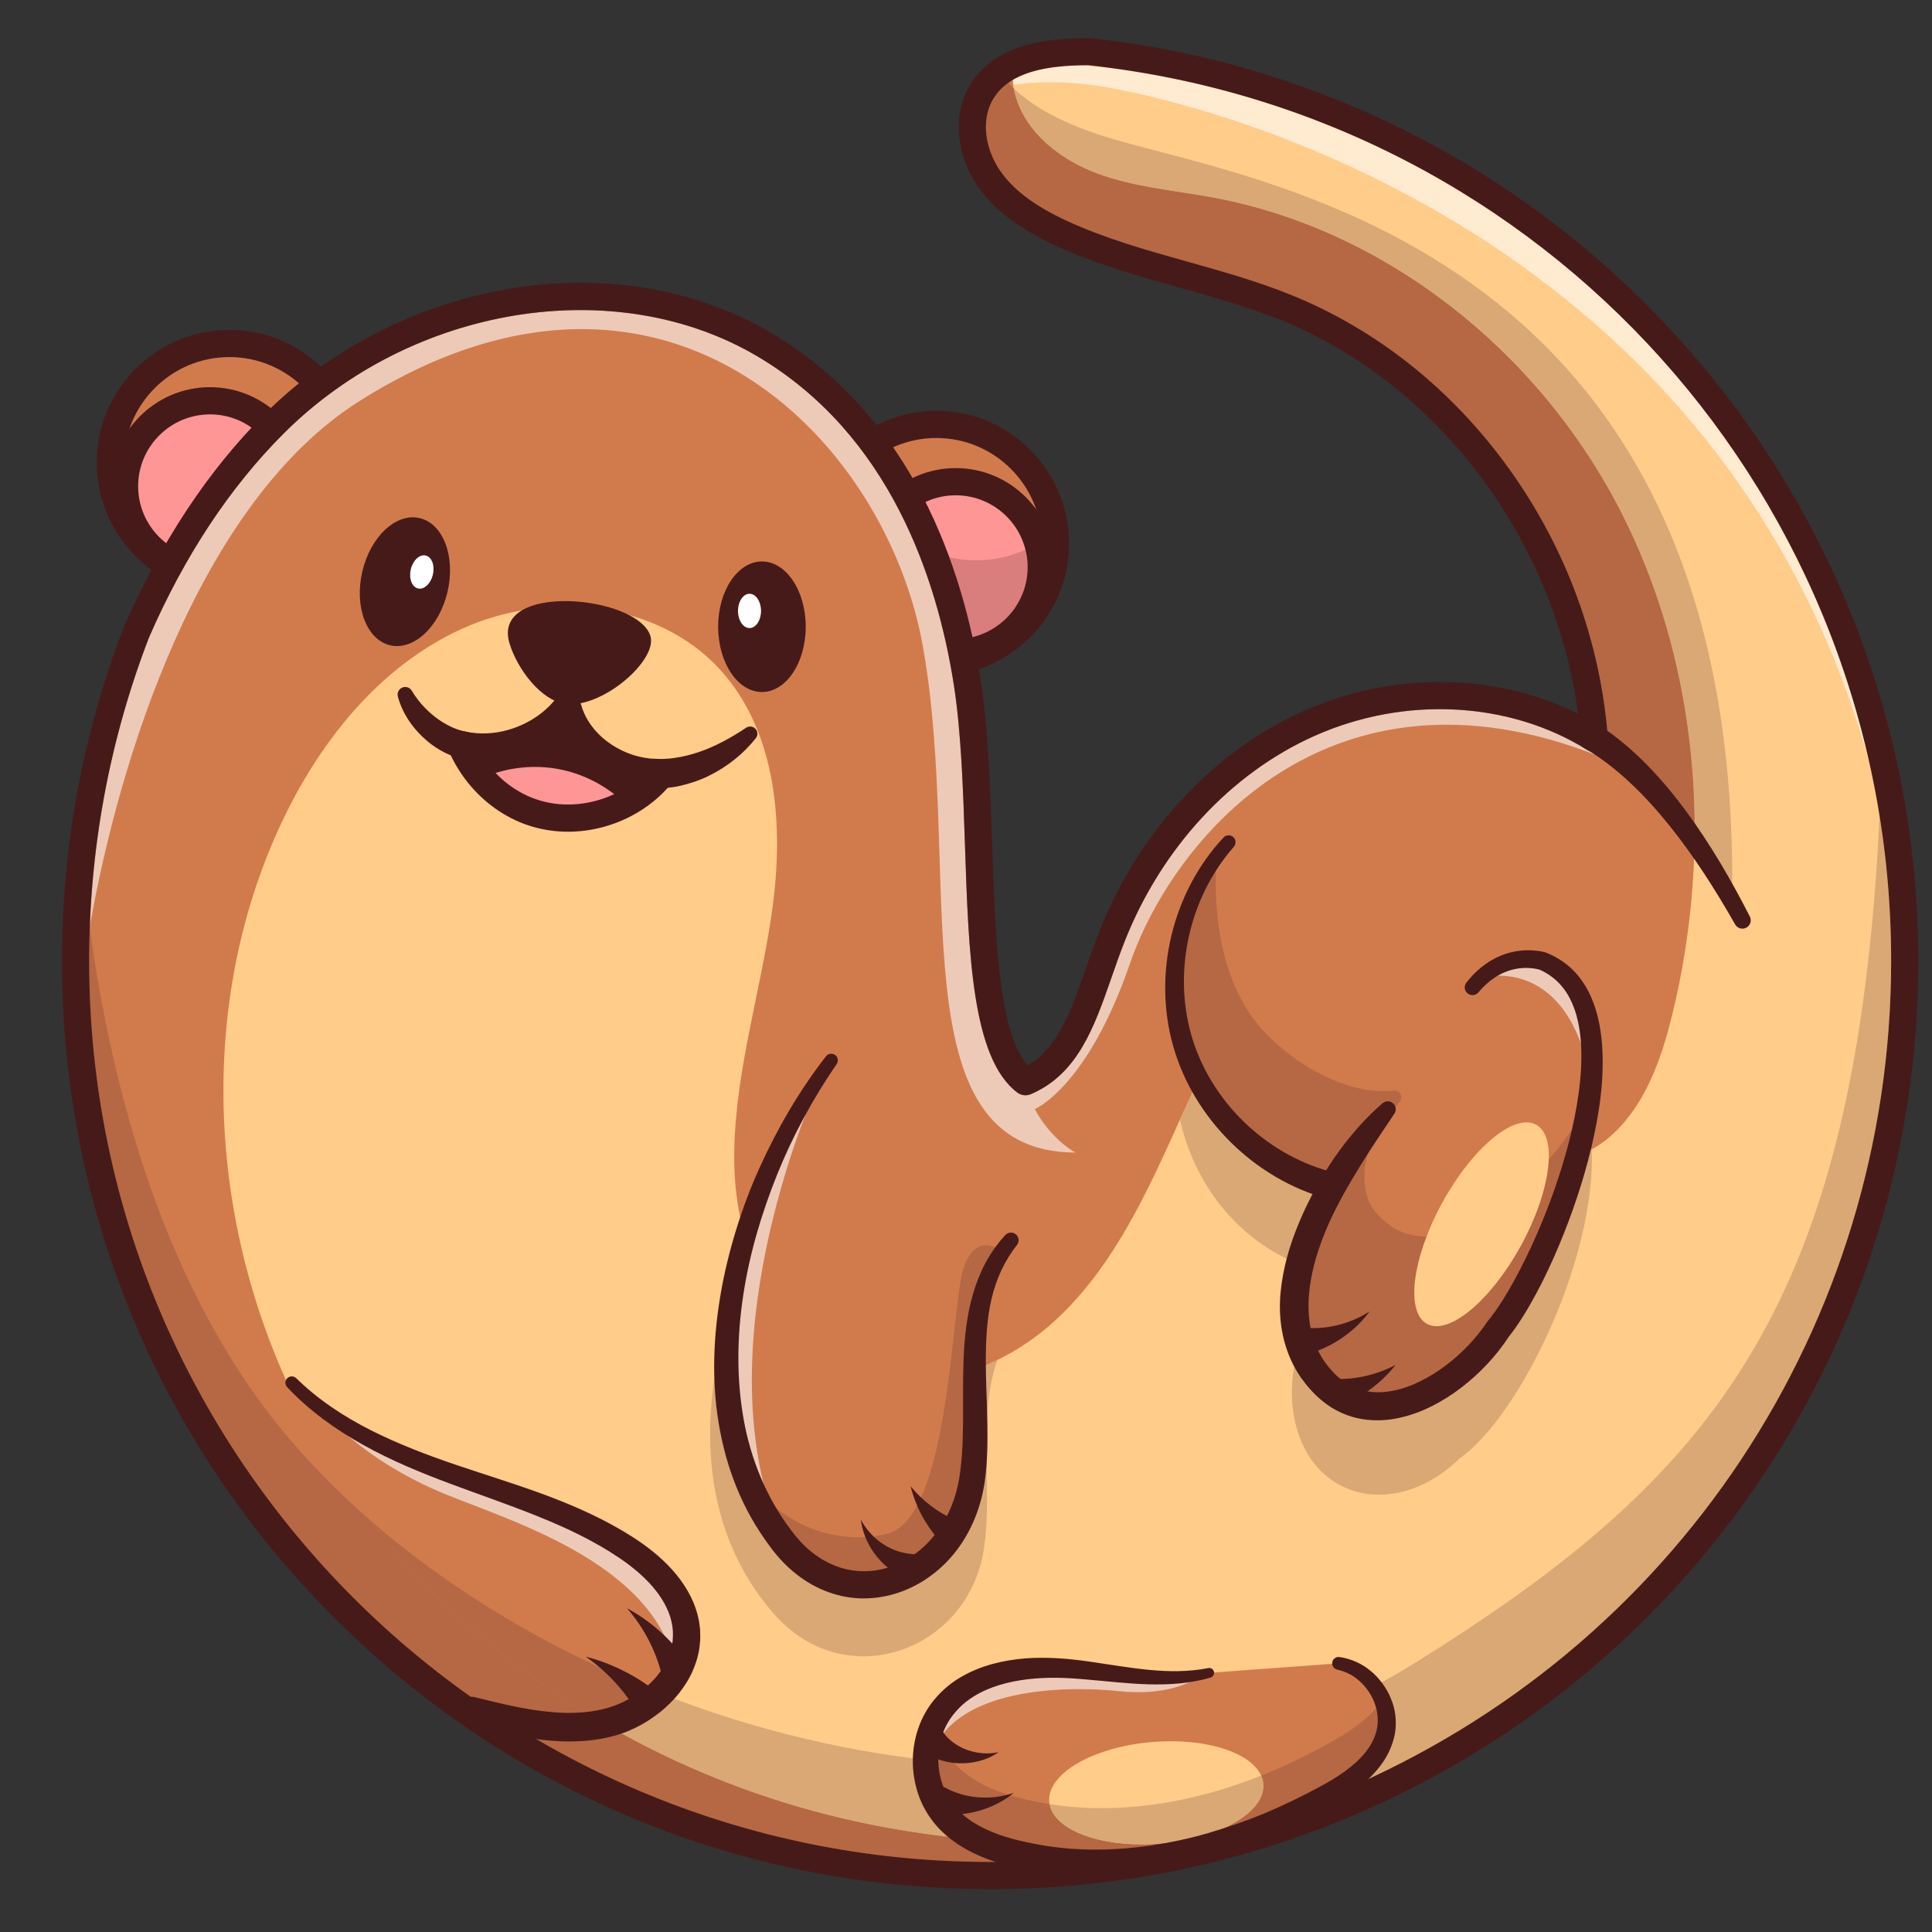 <?xml version="1.0" encoding="UTF-8" standalone="no"?>
<!-- Created with Inkscape (http://www.inkscape.org/) -->

<svg
   version="1.1"
   id="svg1"
   width="5333.333"
   height="5333.333"
   viewBox="0 0 5333.333 5333.333"
   sodipodi:docname="logo_hermine.svg"
   inkscape:version="1.3 (1:1.3+202307231459+0e150ed6c4)"
   xmlns:inkscape="http://www.inkscape.org/namespaces/inkscape"
   xmlns:sodipodi="http://sodipodi.sourceforge.net/DTD/sodipodi-0.dtd"
   xmlns="http://www.w3.org/2000/svg"
   xmlns:svg="http://www.w3.org/2000/svg">
  <rect x="0" y="0" width="5333.333" height="5333.333" fill="#333333" stroke="none"/>
  <defs
     id="defs1" />
  <sodipodi:namedview
     id="namedview1"
     pagecolor="#ffffff"
     bordercolor="#666666"
     borderopacity="1.0"
     inkscape:showpageshadow="2"
     inkscape:pageopacity="0.0"
     inkscape:pagecheckerboard="0"
     inkscape:deskcolor="#d1d1d1"
     inkscape:zoom="0.1471875"
     inkscape:cx="2666.6667"
     inkscape:cy="2666.6667"
     inkscape:window-width="1920"
     inkscape:window-height="998"
     inkscape:window-x="0"
     inkscape:window-y="0"
     inkscape:window-maximized="1"
     inkscape:current-layer="group-R5">
    <inkscape:page
       x="0"
       y="0"
       inkscape:label="1"
       id="page1"
       width="5333.333"
       height="5333.333"
       margin="0"
       bleed="0" />
  </sodipodi:namedview>
  <g
     id="g1"
     inkscape:groupmode="layer"
     inkscape:label="1">
    <g
       id="group-R5">
      <path
         id="path2"
         d="M 0,0 H 40000 V 40000 H 0 Z"
         style="fill:none;fill-opacity:1;fill-rule:nonzero;stroke:none"
         transform="matrix(0.133,0,0,-0.133,0,5333.333)" />
      <path
         id="path3"
         d="m 2584.876,1171.52 c 181.577,0 328.762,147.186 328.762,328.762 0,181.577 -147.186,328.762 -328.762,328.762 -181.577,0 -328.782,-147.186 -328.782,-328.762 0,-181.577 147.206,-328.762 328.782,-328.762"
         style="fill:#d17b4d;fill-opacity:1;fill-rule:nonzero;stroke:none;stroke-width:0.202" />
      <path
         id="path4"
         d="m 633.24,948.129 c 181.577,0 328.782,147.206 328.782,328.782 0,181.556 -147.206,328.762 -328.782,328.762 -181.567,0 -328.76,-147.206 -328.76,-328.762 0,-181.577 147.194,-328.782 328.76,-328.782"
         style="fill:#d17b4d;fill-opacity:1;fill-rule:nonzero;stroke:none;stroke-width:0.202" />
      <path
         id="path5"
         d="m 633.24,948.129 c 181.577,0 328.782,147.206 328.782,328.782 0,181.556 -147.206,328.762 -328.782,328.762 -181.567,0 -328.76,-147.206 -328.76,-328.762 0,-181.577 147.194,-328.782 328.76,-328.782"
         style="fill:#d17b4d;fill-opacity:1;fill-rule:nonzero;stroke:none;stroke-width:0.202" />
      <path
         id="path6"
         d="m 633.24,985.707 c -160.561,0 -291.198,130.625 -291.198,291.204 0,160.559 130.638,291.184 291.198,291.184 160.579,0 291.204,-130.625 291.204,-291.184 0,-160.579 -130.625,-291.204 -291.204,-291.204 m 0,657.545 c -201.995,0 -366.326,-164.351 -366.326,-366.34 0,-202.01 164.331,-366.34 366.326,-366.34 202.01,0 366.34,164.331 366.34,366.34 0,201.989 -164.331,366.34 -366.34,366.34"
         style="fill:#471a1a;fill-opacity:1;fill-rule:nonzero;stroke:none;stroke-width:0.202" />
      <path
         id="path7"
         d="m 579.775,1106.369 c 130.315,0 235.969,105.634 235.969,235.957 0,130.323 -105.654,235.977 -235.969,235.977 -130.321,0 -235.967,-105.654 -235.967,-235.977 0,-130.323 105.646,-235.957 235.967,-235.957"
         style="fill:#ff9696;fill-opacity:1;fill-rule:nonzero;stroke:none;stroke-width:0.202" />
      <path
         id="path8"
         d="m 579.775,1143.926 c -109.4,0 -198.405,89.013 -198.405,198.399 0,109.406 89.005,198.399 198.405,198.399 109.398,0 198.411,-88.993 198.411,-198.399 0,-109.386 -89.013,-198.399 -198.411,-198.399 m 0,471.934 c -150.826,0 -273.535,-122.698 -273.535,-273.535 0,-150.816 122.708,-273.535 273.535,-273.535 150.828,0 273.547,122.719 273.547,273.535 0,150.837 -122.719,273.535 -273.547,273.535"
         style="fill:#471a1a;fill-opacity:1;fill-rule:nonzero;stroke:none;stroke-width:0.202" />
      <path
         id="path9"
         d="m 2584.876,1171.52 c 181.577,0 328.762,147.186 328.762,328.762 0,181.577 -147.186,328.762 -328.762,328.762 -181.577,0 -328.782,-147.186 -328.782,-328.762 0,-181.577 147.206,-328.762 328.782,-328.762"
         style="fill:#d17b4d;fill-opacity:1;fill-rule:nonzero;stroke:none;stroke-width:0.202" />
      <path
         id="path10"
         d="m 2584.876,1209.078 c -160.579,0 -291.204,130.646 -291.204,291.204 0,160.559 130.625,291.204 291.204,291.204 160.559,0 291.204,-130.646 291.204,-291.204 0,-160.559 -130.646,-291.204 -291.204,-291.204 m 0,657.545 c -202.01,0 -366.34,-164.351 -366.34,-366.34 0,-201.989 164.331,-366.34 366.34,-366.34 201.989,0 366.32,164.351 366.32,366.34 0,201.989 -164.331,366.34 -366.32,366.34"
         style="fill:#471a1a;fill-opacity:1;fill-rule:nonzero;stroke:none;stroke-width:0.202" />
      <path
         id="path11"
         d="m 2638.348,1329.739 c 130.323,0 235.957,105.654 235.957,235.957 0,130.323 -105.634,235.977 -235.957,235.977 -130.323,0 -235.977,-105.654 -235.977,-235.977 0,-130.303 105.654,-235.957 235.977,-235.957"
         style="fill:#ff9696;fill-opacity:1;fill-rule:nonzero;stroke:none;stroke-width:0.202" />
      <path
         id="path12"
         d="m 2909.785,1531.849 c -2.34,-18.86 -6.596,-37.114 -12.586,-54.582 5.466,-4.276 10.791,-8.694 15.975,-13.293 0.282,5.729 0.464,11.558 0.464,17.387 0,17.165 -1.311,34.028 -3.853,50.487"
         style="fill:#471a1a;fill-opacity:1;fill-rule:nonzero;stroke:none;stroke-width:0.202" />
      <path
         id="path13"
         d="m 2684.68,1758.649 c -15.733,-71.142 -36.529,-145.491 -63.941,-220.224 23.842,5.486 48.672,8.391 74.168,8.391 48.43,0 94.459,-10.509 135.91,-29.348 3.873,15.451 5.93,31.608 5.93,48.248 0,93.431 -64.93,171.995 -152.067,192.933"
         style="fill:#da7d7d;fill-opacity:1;fill-rule:nonzero;stroke:none;stroke-width:0.202" />
      <path
         id="path14"
         d="m 2638.348,1367.297 c -109.406,0 -198.399,89.013 -198.399,198.419 0,109.386 88.993,198.399 198.399,198.399 109.386,0 198.399,-89.013 198.399,-198.399 0,-109.406 -89.013,-198.419 -198.399,-198.419 m 0,471.954 c -150.837,0 -273.535,-122.719 -273.535,-273.535 0,-150.837 122.698,-273.555 273.535,-273.555 150.816,0 273.535,122.719 273.535,273.555 0,150.816 -122.719,273.535 -273.535,273.535"
         style="fill:#471a1a;fill-opacity:1;fill-rule:nonzero;stroke:none;stroke-width:0.202" />
      <path
         id="path15"
         d="m 5258.079,2652.715 c 0,1047.202 -637.535,1945.565 -1545.64,2328.021 -301.027,126.692 -631.908,196.745 -979.126,196.745 -1394.36,0 -2524.69,-1130.326 -2524.69,-2524.767 0,-98.251 5.636,-195.273 16.53,-290.599 24.606,-214.596 76.074,-421.043 151.024,-615.832 92.606,-213.305 215.078,-410.635 379.621,-575.369 349.76,-350.224 928.982,-471.47 1354.805,-219.114 332.111,196.765 500.415,552.637 559.777,934.145 59.161,381.408 -8.734,972.268 160.518,1100.09 143.494,-61.702 171.955,-231.882 239.023,-401.8 100.591,-254.433 293.968,-475.807 543.802,-587.189 249.834,-111.302 555.259,-103.677 787.343,41.047 -1.129,-14.563 -2.542,-29.026 -4.135,-43.387 -56.458,-511.509 -392.219,-962.788 -848.682,-1146.503 -201.727,-81.227 -421.507,-113.178 -618.938,-204.45 -76.81,-35.601 -151.865,-82.095 -199.952,-151.966 -47.905,-69.791 -63.013,-167.276 -18.779,-239.507 0.282,-0.383 0.464,-0.746 0.746,-1.13 13.151,-21.22 29.772,-38.324 48.833,-52.303 11.739,-8.472 24.427,-15.693 37.86,-21.885 60.492,-28.098 136.092,-34.391 207.193,-34.472 1077.821,115.417 1952.705,909.053 2189.57,1945.666 40.664,178.067 62.469,363.375 63.215,553.565 0.081,3.671 0.081,7.322 0.081,10.993"
         style="fill:#ffcc8a;fill-opacity:1;fill-rule:nonzero;stroke:none;stroke-width:0.202" />
      <path
         id="path16"
         d="M 5159.888,2103.003 C 4737.352,595.364 3269.268,276.606 3048.217,239.795 c -54.3,-9.057 -103.919,-12.667 -148.517,-12.667 -38.002,0 -72.352,2.622 -102.891,6.757 -0.524,-4.417 -0.887,-8.855 -1.109,-13.313 5.708,-3.389 11.76,-6.535 18.154,-9.5 58.757,-27.311 135.809,-30.841 189.423,-31.002 1076.893,116.203 1928.057,904.595 2156.611,1922.933"
         style="fill:#ffebd0;fill-opacity:1;fill-rule:nonzero;stroke:none;stroke-width:0.202" />
      <path
         id="path17"
         d="m 3807.22,4126.144 c -126.995,0 -234.948,-97.404 -240.979,-273.172 -0.887,-52.464 8.451,-103.738 23.358,-153.963 33.483,118.704 124.211,183.19 227.566,183.19 73.119,-0.02 152.571,-32.293 222.483,-100.47 123.142,-87.178 269.864,-346.25 333.159,-597.88 7.201,-3.389 14.281,-7.06 21.22,-10.953 11.699,303.004 -197.996,734.98 -364.323,852.817 -69.952,68.177 -149.364,100.45 -222.483,100.43 m -217.501,-634.288 c -181.012,-73.159 -293.746,-228.857 -332.332,-401.357 17.609,-38.97 35.339,-78 53.715,-116.667 66.301,139.46 188.031,253.364 361.217,297.901 -32.132,71.324 -64.808,144.523 -82.599,220.123"
         style="fill:#daa874;fill-opacity:1;fill-rule:nonzero;stroke:none;stroke-width:0.202" />
      <path
         id="path18"
         d="m 2383.552,4572.3 c -87.46,0 -177.018,-36.448 -248.382,-118.523 -50.023,-57.567 -88.247,-120.217 -116.022,-186.337 -82.357,-196.624 -72.312,-424.029 -6.354,-639.875 -18.174,152.934 -6.979,305.284 44.759,442.606 v 0 0 c 11.941,31.628 26.04,62.469 42.439,92.341 17.851,32.556 38.425,63.981 61.904,93.995 v 0 0 0 0 c 64.163,82.075 144.705,118.523 223.35,118.523 138.795,0 271.659,-113.541 298.103,-290.216 6.999,-46.776 8.754,-95.589 8.754,-145.229 0.02,-50.265 -1.795,-101.358 -1.795,-152.027 0,-2.239 0,-4.458 0.02,-6.697 21.421,-7.705 42.48,-16.641 63.054,-26.706 -57.991,164.129 -10.247,359.26 -38.344,527.928 -29.409,176.675 -177.159,290.216 -331.485,290.216"
         style="fill:#daa874;fill-opacity:1;fill-rule:nonzero;stroke:none;stroke-width:0.202" />
      <path
         id="path19"
         d="m 1867.545,4616.413 c -39.817,70.053 -117.03,123.223 -197.794,141.255 -121.73,27.331 -248.14,-4.599 -368.821,-36.267 C 1137.588,4536.679 998.692,4352.863 881.48,4156.199 819.96,4053.066 762.857,3929.278 805.215,3816.867 c 23.095,23.559 47.603,45.263 73.341,65.353 l 0.101,0.101 c 111.383,86.593 245.034,142.486 377.474,189.342 163.04,57.85 331.99,107.066 475.988,202.877 79.735,52.968 155.052,128.951 162.939,224.459 3.389,41.895 -7.221,81.812 -27.513,117.414"
         style="fill:#d17b4d;fill-opacity:1;fill-rule:nonzero;stroke:none;stroke-width:0.202" />
      <path
         id="path20"
         d="m 1867.545,4616.413 c -51.092,-294.069 -438.511,-410.998 -634.631,-490.269 -237.792,-96.093 -350.789,-239.305 -354.258,-243.823 111.383,86.593 245.034,142.486 377.474,189.342 163.04,57.85 331.99,107.066 475.988,202.877 79.735,52.968 155.052,128.951 162.939,224.459 0.424,5.244 0.625,10.448 0.625,15.612 -0.04,36.186 -10.388,70.658 -28.138,101.802 v 0"
         style="fill:#edcab8;fill-opacity:1;fill-rule:nonzero;stroke:none;stroke-width:0.202" />
      <path
         id="path21"
         d="m 4616.146,2801.292 c -29.308,119.572 -71.566,242.028 -160.982,326.664 -89.417,84.717 -237.812,117.958 -337.093,45.081 -103.597,-76.185 -112.512,-224.096 -121.912,-352.301 -9.48,-128.306 -47.704,-280.07 -169.515,-321.118 -110.838,-37.376 -227.102,41.41 -303.65,129.899 -130.545,150.736 -209.634,338.021 -292.092,519.557 -82.559,181.556 -174.033,365.352 -321.682,499.386 -147.73,134.014 -365.07,209.069 -551.406,137.786 -219.316,-83.971 -327.229,-340.098 -330.8,-574.986 -3.651,-234.908 71.303,-463.119 104.162,-695.768 32.979,-232.548 15.027,-492.71 -142.95,-666.561 -172.621,-190.008 -477.118,-219.498 -711.058,-114.025 -233.96,105.473 -402.748,321.602 -508.786,555.279 -247.85,545.759 -182.484,1211.008 128.306,1723.526 310.77,512.437 848.662,870.83 1432.382,1007.022 454.204,106.037 932.532,83.124 1383.367,-39.998 -301.027,126.692 -631.908,196.745 -979.126,196.745 -1337.902,0 -2432.742,-1040.627 -2519.151,-2356.845 -3.661,-55.51 -5.539,-111.484 -5.539,-167.921 0,-319.423 59.264,-625.15 167.554,-906.431 92.606,-213.305 215.078,-410.635 379.621,-575.45 349.76,-350.143 928.982,-471.389 1354.805,-219.034 332.111,196.765 500.415,552.637 559.777,934.145 59.161,381.408 -8.734,972.268 160.518,1100.09 143.494,-61.702 171.955,-231.882 239.023,-401.8 100.591,-254.433 293.968,-475.807 543.802,-587.189 249.834,-111.302 555.259,-103.677 787.343,41.047 -0.202,-2.259 -0.383,-4.599 -0.565,-6.858 -44.053,-526.415 -384.978,-995 -852.252,-1183.032 -201.727,-81.227 -421.507,-113.178 -618.938,-204.45 -76.81,-35.601 -151.865,-82.095 -199.952,-151.966 -47.905,-69.791 -63.013,-167.276 -18.779,-239.507 21.32,-34.754 51.758,-58.798 87.44,-75.317 -4.317,28.441 -3.288,56.821 3.853,83.487 28.178,105.755 124.998,180.891 227.667,218.933 102.649,37.941 213.386,46.312 321.017,66.402 474.395,88.933 888.782,420.398 1113.705,847.351 224.863,426.973 266.737,939.39 151.885,1408.157"
         style="fill:#d17b4d;fill-opacity:1;fill-rule:nonzero;stroke:none;stroke-width:0.202" />
      <path
         id="path22"
         d="m 4781.344,2488.727 c 0,0 -31.91,-78.363 -103.355,-184.925 2.037,-316.014 -66.765,-631.625 -213.729,-910.667 C 4239.337,966.182 3824.95,634.717 3350.556,545.784 3242.925,525.694 3132.188,517.324 3029.539,479.383 2926.87,441.341 2830.051,366.205 2801.872,260.45 c -1.472,-5.486 -2.683,-11.074 -3.651,-16.701 51.254,49.519 136.656,99.966 277.246,140.953 434.658,126.793 1736.314,313.614 1705.876,2104.026"
         style="fill:#daa874;fill-opacity:1;fill-rule:nonzero;stroke:none;stroke-width:0.202" />
      <path
         id="path23"
         d="m 4677.989,2303.802 c -55.207,-82.357 -133.994,-181.516 -239.93,-274.483 -21.865,-263.752 -116.022,-518.044 -272.546,-735.726 -157.13,-218.59 -365.715,-384.635 -603.205,-480.224 -93.229,-37.538 -190.835,-64.909 -285.214,-91.393 -111.443,-31.285 -226.678,-63.618 -331.969,-112.331 -89.255,-41.35 -147.972,-85.544 -184.744,-139.097 -36.67,-53.412 -56.377,-135.567 -17.73,-198.681 10.408,-16.984 23.882,-31.345 40.805,-43.367 4.579,5.063 9.5,10.166 14.765,15.249 0.968,5.628 2.178,11.215 3.651,16.701 28.178,105.755 124.998,180.891 227.667,218.933 102.649,37.941 213.386,46.312 321.017,66.402 474.395,88.933 888.782,420.398 1113.705,847.351 146.964,279.041 215.766,594.653 213.729,910.667"
         style="fill:#b56843;fill-opacity:1;fill-rule:nonzero;stroke:none;stroke-width:0.202" />
      <path
         id="path24"
         d="m 2696.097,5078.564 c -123.404,-10.509 -246.083,-29.59 -367.026,-57.829 -231.479,-53.997 -455.737,-142.95 -661.498,-262.582 0.726,-0.161 1.452,-0.323 2.179,-0.484 56.478,-12.607 111.221,-42.399 152.652,-83.144 234.041,91.878 482.604,155.335 732.539,183.533 0,0.484 0,1.009 0,1.493 0,14.361 1.23,28.723 3.671,42.843 v 0 c 5.527,31.93 17.327,62.67 35.258,89.538 0.04,0.081 0.101,0.161 0.141,0.222 0.02,0.04 0.04,0.061 0.061,0.081 4.579,6.858 9.561,13.454 14.947,19.747 24.084,28.158 54.098,49.741 87.077,66.583 m 945.502,-109.628 c 6.959,-3.853 13.877,-7.746 20.776,-11.699 71.566,-40.947 146.318,-95.125 163.141,-175.909 9.198,-44.275 -4.074,-90.788 -31.063,-126.853 37.175,-19.525 73.784,-40.442 109.668,-62.771 834.643,-519.153 1220.045,-988.102 1284.511,-2339.257 20.998,130.424 31.89,264.176 31.89,400.308 0,1003.593 -597.678,1903.771 -1522.666,2293.308 -18.698,7.867 -37.437,15.491 -56.256,22.874"
         style="fill:#daa874;fill-opacity:1;fill-rule:nonzero;stroke:none;stroke-width:0.202" />
      <path
         id="path25"
         d="m 1667.573,4758.153 c -248.725,-144.624 -470.401,-334.128 -645.059,-560.947 225.045,196.019 500.717,359.906 799.889,477.319 -41.431,40.745 -96.174,70.537 -152.652,83.144 -0.726,0.161 -1.452,0.323 -2.179,0.484"
         style="fill:#b56843;fill-opacity:1;fill-rule:nonzero;stroke:none;stroke-width:0.202" />
      <path
         id="path26"
         d="m 2733.332,5139.944 c -1371.446,0 -2487.191,-1115.742 -2487.191,-2487.189 0,-30.7 0.551,-61.279 1.652,-91.817 61.03,447.689 206.064,999.418 542.757,1401.117 69.125,82.478 146.923,161.103 231.963,235.15 174.658,226.82 396.334,416.323 645.059,560.947 205.761,119.632 430.019,208.585 661.498,262.582 120.944,28.239 243.622,47.321 367.026,57.829 30.175,15.39 62.852,26.807 95.791,35.621 5.769,1.553 11.538,3.026 17.306,4.417 28.481,6.858 57.164,12.244 85.947,16.197 -53.654,3.429 -107.591,5.144 -161.809,5.144"
         style="fill:#b56843;fill-opacity:1;fill-rule:nonzero;stroke:none;stroke-width:0.202" />
      <path
         id="path27"
         d="m 2969.713,3181.631 c -501.081,0 -309.802,-772.155 -422.213,-1398.112 -76.507,-426.025 -429.313,-875.025 -941.77,-875.025 -185.248,0 -391.312,58.636 -612.806,198.238 -446.537,281.442 -665.827,998.349 -745.017,1451.141 10.241,-274.523 64.97,-542.33 163.068,-797.368 97.574,-224.52 222.527,-413.963 371.407,-563.085 222.221,-222.523 526.939,-341.429 820.161,-341.429 173.508,0 343.003,41.653 488.958,128.124 364.747,216.19 495.937,612.867 541.745,907.54 20.191,130.061 25.435,287.594 30.498,439.923 10.085,303.488 19.626,590.154 144.503,684.412 6.636,5.002 14.604,7.584 22.631,7.584 5.023,0 10.065,-1.008 14.825,-3.066 129.758,-55.752 174.82,-185.006 222.543,-321.824 11.497,-32.979 23.378,-67.047 36.65,-100.652 101.519,-256.874 292.536,-463.422 524.095,-566.676 110.636,-49.297 229.179,-73.684 345.746,-73.684 144.987,0 286.888,37.76 406.46,112.311 6.091,3.792 12.99,5.688 19.868,5.688 6.777,0 13.535,-1.815 19.525,-5.466 5.022,-3.046 9.137,-7.161 12.183,-11.941 l 90.687,77.375 c -196.805,-95.528 -373.481,-135.124 -529.844,-135.124 -489.724,0 -780.989,387.903 -874.42,659.481 -117.595,341.893 -262.623,401.7 -262.623,401.7 39.232,73.603 98.937,114.57 113.138,119.935"
         style="fill:#edcab8;fill-opacity:1;fill-rule:nonzero;stroke:none;stroke-width:0.202" />
      <path
         id="path28"
         d="m 4401.812,3014.961 c -24.144,293.403 -210.945,659.703 -362.165,766.769 -191.4,186.619 -454.002,104.262 -463.502,-172.722 -1.957,-117.857 47.724,-229.724 96.174,-337.274 -408.255,-104.989 -530.55,-595.459 -315.006,-897.415 52.504,-73.623 125.099,-135.991 218.469,-178.914 209.069,-47.522 531.397,-30.982 683.262,456.08 119.754,61.42 156.202,201.283 142.768,363.476"
         style="fill:#d17b4d;fill-opacity:1;fill-rule:nonzero;stroke:none;stroke-width:0.202" />
      <path
         id="path29"
         d="m 3817.164,3882.2 c -127.035,0 -234.989,-97.384 -241.02,-273.192 -0.04,-2.3 -0.04,-4.599 -0.04,-6.898 0.02,-115.336 48.712,-224.923 96.214,-330.376 v 0 0 c -173.186,-44.537 -294.916,-158.441 -361.217,-297.901 -38.869,-81.732 -58.697,-172.238 -58.677,-262.723 0.02,-119.047 34.371,-237.994 104.888,-336.79 -6.576,142.203 9.682,287.876 82.841,408.477 70.456,116.163 238.317,229.543 380.117,229.543 9.379,0 18.617,-0.484 27.735,-1.513 0.726,-0.081 1.452,-0.121 2.158,-0.121 15.027,0 23.963,18.012 14.18,30.256 -48.531,60.694 -97.646,128.548 -97.787,201.586 -0.202,63.86 16.137,97.283 66.099,136.919 29.913,23.761 68.096,34.29 106.521,34.31 16.701,0 33.443,-1.997 49.58,-5.749 53.331,-12.405 101.055,-41.995 144.826,-74.853 111.746,-84.152 203.704,-194.042 268.23,-318.213 -24.144,293.403 -210.945,659.703 -362.165,766.769 -69.912,68.177 -149.364,100.47 -222.483,100.47"
         style="fill:#b56843;fill-opacity:1;fill-rule:nonzero;stroke:none;stroke-width:0.202" />
      <path
         id="path30"
         d="m 4347.735,2730.029 c -22.147,-32.656 -51.375,-59.403 -88.691,-78.545 -0.444,-1.432 -0.887,-2.824 -1.331,-4.256 41.41,9.904 70.134,42.016 90.022,82.801"
         style="fill:#edcab8;fill-opacity:1;fill-rule:nonzero;stroke:none;stroke-width:0.202" />
      <path
         id="path31"
         d="M 4392.05,2986.641 C 4346.726,2729.444 4210.271,2693.359 4137.213,2693.359 c -28.501,0 -47.361,5.507 -47.361,5.507 56.66,-38.849 102.709,-54.804 140.166,-54.804 9.803,0 19.021,1.089 27.694,3.167 0.444,1.432 0.888,2.824 1.331,4.256 37.316,19.142 66.543,45.888 88.691,78.545 49.459,101.499 44.315,256.612 44.315,256.612"
         style="fill:#edcab8;fill-opacity:1;fill-rule:nonzero;stroke:none;stroke-width:0.202" />
      <path
         id="path32"
         d="m 410.975,1760.504 c -109.374,284.346 -164.833,584.547 -164.833,892.251 0,1371.446 1115.744,2487.189 2487.191,2487.189 334.43,0 658.957,-65.232 964.523,-193.881 924.988,-389.537 1522.666,-1289.715 1522.666,-2293.308 0,-1273.639 -953.086,-2336.291 -2217.244,-2472.686 -53.614,0.161 -130.666,3.691 -189.423,31.002 -31.93,14.765 -55.207,34.653 -71.203,60.794 -38.647,63.114 -18.94,145.269 17.73,198.681 36.771,53.553 95.488,97.747 184.744,139.097 105.291,48.712 220.526,81.046 331.969,112.331 94.379,26.484 191.985,53.856 285.214,91.393 237.49,95.589 446.075,261.634 603.205,480.224 157.674,219.296 252.073,475.726 273.031,741.556 1.109,14.14 -5.829,27.694 -17.952,35.057 -12.123,7.362 -27.352,7.282 -39.393,-0.222 -215.685,-134.458 -503.904,-149.263 -752.206,-38.627 -231.56,103.254 -422.576,309.802 -524.095,566.676 -13.272,33.604 -25.153,67.673 -36.65,100.652 -47.724,136.818 -92.785,266.072 -222.543,321.824 -12.365,5.325 -26.686,3.611 -37.457,-4.518 -124.877,-94.258 -134.417,-380.924 -144.503,-684.412 -5.063,-152.329 -10.307,-309.862 -30.498,-439.923 C 2587.438,1596.98 2456.247,1200.303 2091.501,984.114 1698.898,751.505 1136.115,843.222 782.382,1197.419 633.502,1346.541 508.548,1535.984 410.975,1760.504 M 2733.332,5215.08 c -684.412,0 -1327.857,-266.536 -1811.833,-750.491 C 437.537,3980.613 171.014,3337.167 171.014,2652.755 c 0,-317.225 57.232,-626.744 170.122,-919.965 0.188,-0.484 0.393,-0.988 0.601,-1.452 101.384,-233.536 231.745,-431.028 387.475,-587.008 178.329,-178.571 415.9,-301.411 668.961,-345.948 262.199,-46.13 521.997,-3.126 731.632,121.085 389.96,231.136 529.38,650.001 577.689,960.65 20.897,134.559 26.202,294.391 31.345,448.959 8.512,256.289 17.327,520.787 98.393,611.798 83.85,-48.389 119.39,-150.312 160.054,-266.939 11.759,-33.665 23.902,-68.48 37.719,-103.496 108.7,-275.027 314.038,-496.522 563.388,-607.703 246.748,-109.95 530.308,-105.876 757.712,7.261 -64.022,-480.91 -387.217,-911.978 -821.855,-1086.918 -89.437,-36.005 -185.006,-62.832 -277.448,-88.771 -114.307,-32.071 -232.488,-65.232 -343.245,-116.486 -102.023,-47.26 -170.382,-99.603 -215.12,-164.754 -60.552,-88.247 -68.54,-200.92 -19.868,-280.413 23.64,-38.647 58.535,-68.843 103.677,-89.739 72.917,-33.887 162.172,-37.901 222.967,-37.981 1.513,0.081 2.703,0.081 4.034,0.222 624.747,66.886 1201.952,361.54 1625.234,829.681 426.368,471.551 661.175,1081.654 661.175,1717.918 0,1033.89 -615.731,1961.258 -1568.655,2362.554 -314.844,132.562 -649.174,199.771 -993.669,199.771"
         style="fill:#471a1a;fill-opacity:1;fill-rule:nonzero;stroke:none;stroke-width:0.202" />
      <path
         id="path33"
         d="m 4411.454,2000.193 c 49.943,31.749 94.318,69.811 134.619,110.778 40.301,41.027 76.588,85.08 110.152,130.686 67.047,91.373 123.283,188.899 174.214,288.401 5.809,11.336 1.331,25.213 -10.005,31.023 -11.013,5.628 -24.447,1.553 -30.538,-9.097 l -0.04,-0.101 c -54.36,-95.67 -113.601,-188.536 -181.698,-273.293 -34.068,-42.318 -70.355,-82.538 -109.466,-119.027 -39.091,-36.428 -81.106,-69.165 -126.067,-95.044 l -0.081,-0.06 c -17.992,-10.348 -24.165,-33.322 -13.817,-51.314 10.348,-17.972 33.342,-24.165 51.314,-13.817 0.444,0.262 0.988,0.585 1.412,0.867"
         style="fill:#471a1a;fill-opacity:1;fill-rule:nonzero;stroke:none;stroke-width:0.202" />
      <path
         id="path34"
         d="m 1310.451,4685.095 c 41.854,10.226 83.144,20.675 124.191,28.501 41.047,7.927 81.812,13.333 122.053,14.765 39.938,0.948 80.178,-2.38 116.768,-12.566 9.158,-2.017 17.891,-5.93 26.887,-8.794 8.593,-4.014 17.649,-6.979 25.94,-11.719 17.226,-8.149 32.939,-19.081 48.107,-30.377 14.684,-11.901 28.441,-24.87 40.14,-39.272 11.255,-14.563 21.946,-29.752 28.703,-46.292 7.14,-16.318 12.385,-33.342 13.635,-50.629 1.835,-17.185 0.928,-34.754 -3.187,-52.081 -7.867,-34.633 -27.21,-67.794 -52.746,-97.303 -25.657,-29.53 -57.103,-55.469 -91.05,-78.424 -68.802,-46.574 -145.29,-82.902 -224.318,-114.63 -79.029,-31.971 -160.7,-59.826 -242.23,-90.224 -81.53,-30.498 -162.979,-63.881 -240.031,-106.965 -76.951,-42.802 -149.909,-95.105 -210.743,-159.873 -6.656,-7.08 -6.313,-18.234 0.787,-24.911 6.898,-6.475 17.69,-6.293 24.407,0.282 60.189,59.08 131.432,105.997 207.012,144.14 75.781,38.062 155.577,68.54 236.864,95.952 81.348,27.573 164.351,52.746 246.547,83.386 81.994,30.78 163.645,66.987 239.366,115.679 38.143,24.568 74.833,53.049 106.784,88.106 31.668,34.956 59.08,77.556 71.707,127.257 1.351,6.233 3.046,12.385 4.014,18.738 0.847,6.354 1.856,12.667 2.481,19.081 0.262,12.909 1.412,25.919 -0.383,38.748 -1.775,25.879 -8.996,50.951 -18.88,74.208 -9.581,23.62 -23.6,44.456 -38.546,64.082 -15.37,19.364 -32.959,36.428 -51.718,51.899 -19.162,14.825 -39.111,28.784 -60.815,39.535 -10.529,6.011 -21.946,10.267 -32.979,15.269 -11.558,3.832 -22.773,8.552 -34.734,11.316 -46.857,12.849 -93.754,16.278 -140.126,15.148 -46.211,-1.553 -91.353,-8.028 -135.002,-17.327 -43.75,-9.057 -86.21,-20.393 -127.963,-32.011 -20.009,-5.567 -31.688,-26.282 -26.141,-46.272 5.446,-19.586 25.435,-31.204 45.041,-26.444 l 0.161,0.02"
         style="fill:#471a1a;fill-opacity:1;fill-rule:nonzero;stroke:none;stroke-width:0.202" />
      <path
         id="path35"
         d="m 3667.679,3310.28 c -102.507,-27.654 -195.494,-83.305 -269.783,-156.625 -74.329,-73.3 -130.625,-164.996 -159.227,-265.487 -28.582,-100.47 -28.784,-207.254 -4.518,-307.24 24.245,-99.986 73.179,-194.062 143.434,-269.037 7.261,-7.725 19.384,-8.109 27.109,-0.867 7.584,7.1 8.088,18.94 1.271,26.686 -63.195,71.747 -105.916,160.66 -125.442,253.747 -19.586,93.088 -16.036,190.916 12.506,280.393 28.461,89.477 81.812,170.563 150.474,234.182 68.641,63.699 152.954,110.233 242.694,131.432 20.191,4.78 32.697,25.012 27.936,45.203 -4.78,20.211 -25.012,32.717 -45.203,27.936 -0.343,-0.081 -0.666,-0.161 -1.008,-0.242 l -0.242,-0.081"
         style="fill:#471a1a;fill-opacity:1;fill-rule:nonzero;stroke:none;stroke-width:0.202" />
      <path
         id="path36"
         d="m 3849.135,3074.545 c -32.757,48.712 -65.212,96.719 -95.508,145.895 -30.256,49.156 -59.04,99.018 -82.7,150.877 -23.297,51.859 -42.278,105.553 -51.798,159.772 -9.823,54.057 -10.045,108.76 4.377,158.078 7.201,24.649 18.073,47.825 32.394,68.923 l 11.558,15.33 c 3.954,5.022 8.573,9.581 12.808,14.442 8.573,9.621 17.891,17.286 27.533,24.749 19.687,13.938 41.511,23.539 65.03,27.936 23.559,4.155 48.652,3.671 73.805,-1.634 25.173,-4.982 50.326,-14.099 74.47,-26.101 24.185,-11.961 47.603,-26.444 69.589,-43.125 43.992,-33.181 83.426,-73.926 113.743,-119.209 l 0.262,-0.383 c 0.645,-0.968 1.372,-1.956 2.118,-2.844 27.049,-32.818 50.931,-72.171 72.937,-111.826 21.925,-39.978 42.036,-81.308 60.593,-123.364 37.013,-84.152 67.935,-171.33 90.889,-260.081 11.316,-44.416 20.574,-89.255 26.686,-134.236 6.132,-44.92 9.178,-90.143 6.596,-134.397 -2.703,-44.033 -10.912,-87.682 -29.711,-124.796 -18.456,-37.276 -48.349,-66.301 -86.472,-82.498 l 3.106,1.029 c -29.772,-8.149 -62.63,-6.576 -92.281,4.7 -29.873,11.134 -56.155,31.93 -77.677,57.466 l -0.202,0.242 c -7.645,9.057 -21.159,10.227 -30.236,2.582 -8.855,-7.463 -10.126,-20.574 -3.046,-29.631 24.205,-30.901 55.732,-58.152 93.895,-73.926 37.941,-15.895 81.207,-19.828 122.113,-10.085 0.807,0.181 1.573,0.424 2.32,0.706 l 0.807,0.323 c 24.427,9.5 47.684,23.479 67.612,41.31 19.989,17.831 35.843,39.676 48.268,62.61 24.729,46.272 34.875,96.719 39.192,145.794 7.705,98.736 -7.221,194.99 -29.066,288.098 -22.45,93.168 -52.948,183.795 -89.921,271.861 -18.557,44.012 -38.708,87.44 -61.4,129.919 -22.995,42.459 -47.119,84.152 -79.17,124.231 l 2.38,-3.248 c -35.137,53.836 -78.928,100.006 -129.093,138.976 -25.072,19.505 -52.101,36.791 -80.925,51.516 -28.804,14.725 -59.705,26.585 -92.704,33.624 -32.798,7.302 -68.076,8.976 -103.052,3.167 -34.956,-5.809 -68.883,-20.493 -97.445,-41.007 -13.958,-10.509 -27.472,-22.006 -38.728,-34.452 -5.587,-6.273 -11.477,-12.244 -16.721,-18.84 l -15.269,-20.231 c -19.122,-27.936 -33.806,-59.08 -43.266,-91.353 -9.521,-32.293 -13.998,-65.555 -14.624,-98.292 -0.484,-32.798 3.288,-64.909 9.137,-96.194 11.78,-62.67 33.564,-121.508 59.423,-177.522 13.171,-27.896 27.452,-55.147 42.661,-81.752 15.693,-26.323 31.89,-52.282 49.943,-76.911 35.843,-49.338 75.983,-95.609 122.436,-135.325 9.198,-7.867 23.055,-6.798 30.942,2.421 6.535,7.665 6.898,18.517 1.533,26.484 l -0.141,0.202"
         style="fill:#471a1a;fill-opacity:1;fill-rule:nonzero;stroke:none;stroke-width:0.202" />
      <path
         id="path37"
         d="m 3597.405,3664.84 c 59.584,6.434 126.087,-8.008 183.553,-44.678 -40.362,54.945 -102.064,99.079 -175.788,119.41 l -1.694,0.464 c -20.433,5.628 -41.592,-6.374 -47.22,-26.807 -5.648,-20.453 6.374,-41.592 26.807,-47.24 4.76,-1.311 9.702,-1.654 14.341,-1.15"
         style="fill:#471a1a;fill-opacity:1;fill-rule:nonzero;stroke:none;stroke-width:0.202" />
      <path
         id="path38"
         d="m 2767.501,3454.137 c -123.888,180.144 -53.352,425.077 -84.152,630.677 -41.431,276.782 -344.031,398.593 -521.453,171.693 -45.001,-57.587 -79.372,-120.217 -104.343,-186.337 -133.288,-353.814 2.521,-807.252 216.109,-1113.725 l 0.182,-0.363 0.101,-0.101 c 6.939,-9.964 13.998,-19.828 21.038,-29.389 l 496.179,496.643 c -8.633,10.045 -16.52,20.372 -23.66,30.902"
         style="fill:#d17b4d;fill-opacity:1;fill-rule:nonzero;stroke:none;stroke-width:0.202" />
      <path
         id="path39"
         d="m 2385.247,4375.031 c -78.646,0 -159.187,-36.449 -223.35,-118.523 v 0 c -16.237,-36.569 -29.832,-73.966 -41.088,-111.907 76.366,70.537 168.365,99.159 248.886,99.159 29.449,0 57.365,-3.833 82.417,-10.832 168.587,-47.24 173.468,-620.995 207.093,-729.675 15.995,-51.859 41.37,-65.434 63.518,-65.434 24.326,0 44.779,16.318 44.779,16.318 -67.148,97.626 -77.173,214.314 -77.193,333.422 0,50.669 1.815,101.761 1.795,152.027 0,49.64 -1.755,98.453 -8.754,145.229 -26.444,176.675 -159.308,290.216 -298.103,290.216 m -285.254,-212.518 c -16.399,-29.873 -30.498,-60.714 -42.439,-92.341 0.04,0.061 0.081,0.141 0.141,0.222 11.921,31.567 25.96,62.307 42.298,92.12"
         style="fill:#b56843;fill-opacity:1;fill-rule:nonzero;stroke:none;stroke-width:0.202" />
      <path
         id="path40"
         d="m 2161.896,4256.507 c -23.479,-30.014 -44.053,-61.44 -61.904,-93.995 17.851,32.556 38.445,63.961 61.904,93.995 v 0"
         style="fill:#f0dcc7;fill-opacity:1;fill-rule:nonzero;stroke:none;stroke-width:0.202" />
      <path
         id="path41"
         d="m 2271.383,2959.733 c 0.04,-0.061 0.101,-0.161 0.161,-0.222 -0.081,0.081 -0.101,0.141 -0.161,0.222 m 0.605,-0.887 c 0.101,-0.141 0.181,-0.262 0.282,-0.383 -0.101,0.121 -0.182,0.242 -0.282,0.383 m 0.504,-0.726 c 0.161,-0.222 0.323,-0.464 0.484,-0.686 -0.161,0.222 -0.323,0.464 -0.484,0.686 m 0.625,-0.887 c 0.182,-0.282 0.363,-0.524 0.545,-0.787 -0.181,0.262 -0.363,0.524 -0.545,0.787"
         style="fill:#edcab8;fill-opacity:1;fill-rule:nonzero;stroke:none;stroke-width:0.202" />
      <path
         id="path42"
         d="m 2120.809,4144.6 c -22.652,-20.937 -43.932,-45.566 -63.114,-74.208 -133.006,-352.523 1.392,-804.186 213.688,-1110.659 0.061,-0.081 0.081,-0.141 0.161,-0.222 0.141,-0.222 0.303,-0.444 0.444,-0.666 0.101,-0.141 0.181,-0.262 0.282,-0.383 0.061,-0.121 0.141,-0.242 0.222,-0.343 0.161,-0.222 0.323,-0.464 0.484,-0.686 0.04,-0.061 0.101,-0.141 0.141,-0.202 0.182,-0.262 0.363,-0.524 0.545,-0.787 v 0 c -8.936,18.94 -309.943,658.21 -152.853,1188.155"
         style="fill:#edcab8;fill-opacity:1;fill-rule:nonzero;stroke:none;stroke-width:0.202" />
      <path
         id="path43"
         d="m 2161.896,4256.507 c -23.459,-30.034 -44.053,-61.44 -61.904,-93.995 -16.338,-29.812 -30.377,-60.553 -42.298,-92.12 19.182,28.642 40.462,53.271 63.114,74.208 11.255,37.941 24.85,75.338 41.088,111.907"
         style="fill:#e1c3b4;fill-opacity:1;fill-rule:nonzero;stroke:none;stroke-width:0.202" />
      <path
         id="path44"
         d="m 3688.314,3806.58 c 53.755,1.694 111.282,-10.993 164.371,-38.768 -37.094,47.038 -88.146,86.916 -149.162,112.331 l -1.573,0.666 c -19.707,8.21 -42.298,-1.109 -50.507,-20.796 -8.21,-19.687 1.109,-42.298 20.796,-50.487 5.184,-2.178 10.791,-3.106 16.076,-2.945"
         style="fill:#471a1a;fill-opacity:1;fill-rule:nonzero;stroke:none;stroke-width:0.202" />
      <path
         id="path45"
         d="m 2497.597,4357.563 c -34.109,-16.48 -63.114,-40.785 -83.829,-69.367 -20.816,-28.562 -33.322,-61.137 -37.618,-93.31 15.511,28.582 37.397,51.98 62.307,68.076 24.931,16.157 52.645,24.991 79.674,27.049 19.888,1.513 34.794,18.86 33.282,38.748 -1.513,19.909 -18.86,34.794 -38.748,33.302 -4.599,-0.363 -8.936,-1.553 -12.869,-3.429 l -2.199,-1.069"
         style="fill:#471a1a;fill-opacity:1;fill-rule:nonzero;stroke:none;stroke-width:0.202" />
      <path
         id="path46"
         d="m 2591.209,4250.719 c -18.981,-22.148 -35.48,-46.11 -48.49,-71.142 -13.05,-25.012 -22.591,-50.992 -29.167,-77.032 17.085,20.756 36.025,39.172 56.397,54.562 20.352,15.431 42.056,27.836 64.526,37.82 18.335,8.149 26.585,29.611 18.436,47.966 -8.129,18.335 -29.611,26.605 -47.966,18.456 -5.043,-2.259 -9.339,-5.507 -12.728,-9.44 l -1.008,-1.19"
         style="fill:#471a1a;fill-opacity:1;fill-rule:nonzero;stroke:none;stroke-width:0.202" />
      <path
         id="path47"
         d="m 3825.515,4781.329 c -16.822,80.784 -91.575,134.962 -163.141,175.909 -257.338,147.367 -564.941,230.874 -853.18,161.366 -74.753,-18.134 -150.171,-48.188 -200.154,-106.602 -26.565,-31.083 -43.468,-69.407 -50.427,-109.608 -11.275,-65.171 3.389,-135.144 44.416,-187.285 79.473,-100.773 225.044,-119.168 352.866,-108.377 111.685,9.48 225.327,34.754 335.298,20.11 15.874,-2.078 31.648,-4.982 47.341,-8.936 l 356.235,-26.202 c 84.717,13.535 148.214,105.573 130.746,189.625"
         style="fill:#d17b4d;fill-opacity:1;fill-rule:nonzero;stroke:none;stroke-width:0.202" />
      <path
         id="path48"
         d="m 2558.654,4902.394 h -0.04 v 0 c -2.441,-14.119 -3.671,-28.481 -3.671,-42.843 0,-51.839 15.955,-103.617 48.087,-144.442 66.644,-84.515 179.822,-111.1 290.014,-111.1 21.179,0 42.237,0.988 62.852,2.723 87.541,7.443 176.292,24.568 263.53,24.568 24.064,0 48.006,-1.291 71.767,-4.458 l 10.61,6.656 c 0,0 -52.484,37.84 -159.449,37.84 -16.056,0 -33.342,-0.847 -51.859,-2.804 -29.066,-3.106 -67.733,-5.708 -110.959,-5.708 -134.66,0 -313.917,25.213 -387.762,138.996 -6.152,-14.805 -10.771,-30.276 -13.837,-46.07 -21.502,45.021 -27.856,97.243 -19.283,146.641"
         style="fill:#edcab8;fill-opacity:1;fill-rule:nonzero;stroke:none;stroke-width:0.202" />
      <path
         id="path49"
         d="m 3180.214,4808.963 c 163.201,-13.676 300.765,38.042 307.24,115.477 6.495,77.435 -120.56,151.28 -283.782,164.936 -163.201,13.656 -300.765,-38.042 -307.26,-115.477 -6.475,-77.435 120.58,-151.28 283.802,-164.936"
         style="fill:#ffcc8a;fill-opacity:1;fill-rule:nonzero;stroke:none;stroke-width:0.202" />
      <path
         id="path50"
         d="m 2696.137,5078.564 h -0.04 c -32.979,-16.843 -62.993,-38.425 -87.077,-66.583 -5.386,-6.293 -10.368,-12.889 -14.947,-19.747 4.599,6.858 9.581,13.474 14.967,19.767 24.104,28.158 54.098,49.741 87.097,66.563"
         style="fill:#bd8c62;fill-opacity:1;fill-rule:nonzero;stroke:none;stroke-width:0.202" />
      <path
         id="path51"
         d="m 2791.888,5114.186 c -32.939,-8.815 -65.615,-20.231 -95.791,-35.621 h 0.04 c 30.155,15.37 62.832,26.767 95.75,35.621"
         style="fill:#9f583b;fill-opacity:1;fill-rule:nonzero;stroke:none;stroke-width:0.202" />
      <path
         id="path52"
         d="m 2594.013,4992.153 c -0.04,-0.061 -0.101,-0.141 -0.141,-0.222 0.061,0.081 0.101,0.161 0.141,0.222"
         style="fill:#bd8c62;fill-opacity:1;fill-rule:nonzero;stroke:none;stroke-width:0.202" />
      <path
         id="path53"
         d="m 3023.104,5143.413 c -71.787,0 -143.434,-7.846 -213.93,-24.83 -5.769,-1.392 -11.538,-2.864 -17.286,-4.397 -32.919,-8.855 -65.595,-20.251 -95.75,-35.621 -32.999,-16.822 -62.993,-38.405 -87.097,-66.563 -5.386,-6.293 -10.368,-12.909 -14.967,-19.767 -0.02,-0.02 -0.04,-0.04 -0.061,-0.081 -0.04,-0.061 -0.081,-0.141 -0.141,-0.222 -17.932,-26.867 -29.691,-57.608 -35.218,-89.538 h 0.061 c 3.207,-39.454 14.967,-72.675 33.06,-100.571 8.754,21.058 20.635,40.765 35.561,58.193 49.963,58.414 125.381,88.57 200.154,106.602 23.156,5.587 46.433,10.186 69.811,13.857 11.981,65.555 119.431,111.1 254.514,111.1 16.903,0 34.25,-0.726 51.859,-2.199 163.221,-13.655 290.277,-87.501 283.782,-164.936 -0.645,-7.887 -2.663,-15.491 -5.93,-22.813 68.762,-27.291 135.487,-59.826 199.145,-96.275 50.891,-29.207 103.496,-64.99 135.527,-112.431 11.558,27.896 15.491,58.616 9.299,88.388 -16.822,80.864 -91.575,134.962 -163.141,175.909 -194.405,111.322 -417.493,186.196 -639.25,186.196"
         style="fill:#b56843;fill-opacity:1;fill-rule:nonzero;stroke:none;stroke-width:0.202" />
      <path
         id="path54"
         d="m 2558.715,4902.394 h -0.061 c -8.573,-49.398 -2.219,-101.62 19.283,-146.641 3.066,15.794 7.685,31.265 13.837,46.07 -18.093,27.896 -29.853,61.117 -33.06,100.571"
         style="fill:#cca798;fill-opacity:1;fill-rule:nonzero;stroke:none;stroke-width:0.202" />
      <path
         id="path55"
         d="m 3151.814,5091.574 c -135.083,0 -242.532,-45.545 -254.514,-111.1 47.825,7.483 96.033,11.033 144.301,11.033 149.082,0 298.768,-33.846 439.923,-89.881 3.268,7.322 5.285,14.926 5.93,22.813 6.495,77.435 -120.56,151.28 -283.782,164.936 -17.609,1.472 -34.956,2.199 -51.859,2.199"
         style="fill:#daa874;fill-opacity:1;fill-rule:nonzero;stroke:none;stroke-width:0.202" />
      <path
         id="path56"
         d="m 1824.44,4614.376 c -16.52,-61.662 -48.026,-122.295 -93.431,-174.618 61.036,32.757 116.889,80.824 160.781,141.296 l 0.645,0.887 c 12.425,17.125 8.633,41.088 -8.492,53.513 -17.105,12.425 -41.068,8.633 -53.493,-8.492 -2.804,-3.873 -4.821,-8.23 -6.011,-12.586"
         style="fill:#471a1a;fill-opacity:1;fill-rule:nonzero;stroke:none;stroke-width:0.202" />
      <path
         id="path57"
         d="m 1754.61,4719.284 c -33.826,-55.429 -80.562,-105.997 -137.746,-146.117 67.653,17.367 134.054,49.459 193.114,95.327 l 0.787,0.605 c 16.701,12.97 19.727,37.013 6.757,53.715 -12.97,16.701 -37.033,19.727 -53.715,6.757 -3.732,-2.905 -6.858,-6.495 -9.198,-10.287"
         style="fill:#471a1a;fill-opacity:1;fill-rule:nonzero;stroke:none;stroke-width:0.202" />
      <path
         id="path58"
         d="m 2605.168,4783.951 c 14.382,19.666 36.791,36.408 63.417,46.272 26.585,9.904 57.426,13.192 88.328,6.656 -25.899,18.093 -58.697,28.965 -93.35,30.579 -34.613,1.614 -71.586,-5.809 -105.452,-24.931 l -3.328,-1.876 c -18.658,-10.529 -25.254,-34.209 -14.725,-52.867 10.529,-18.658 34.209,-25.254 52.867,-14.725 4.902,2.784 9.097,6.636 12.244,10.892"
         style="fill:#471a1a;fill-opacity:1;fill-rule:nonzero;stroke:none;stroke-width:0.202" />
      <path
         id="path59"
         d="m 2609.202,4934.767 c 52.303,29.046 123.001,37.074 189.423,14.523 -54.239,44.436 -131.372,68.318 -211.167,57.406 l -2.098,-0.282 c -21.018,-2.884 -35.722,-22.248 -32.838,-43.266 2.864,-21.018 22.228,-35.722 43.246,-32.838 4.821,0.645 9.42,2.259 13.434,4.458"
         style="fill:#471a1a;fill-opacity:1;fill-rule:nonzero;stroke:none;stroke-width:0.202" />
      <path
         id="path60"
         d="m 2309.647,2937.384 c -65.918,95.73 -121.448,198.52 -164.774,306.01 -43.024,107.51 -76.185,219.034 -93.229,332.796 -17.226,113.561 -18.618,229.28 1.008,340.663 19.687,111.241 63.195,217.42 130.545,306.393 16.5,22.329 33.786,41.733 54.037,58.394 20.05,16.54 42.076,30.075 65.514,39.555 46.796,19.223 99.32,21.341 147.932,6.354 48.692,-14.664 92.745,-45.646 126.006,-85.927 33.645,-40.2 56.397,-89.719 67.733,-142.143 l 3.772,-19.808 2.905,-20.675 c 1.714,-13.898 3.147,-27.896 4.196,-42.036 2.078,-28.299 2.884,-57.043 3.167,-86.068 0.424,-58.051 -0.766,-117.252 1.493,-177.361 2.118,-60.008 8.673,-121.347 25.899,-181.133 8.633,-29.812 20.09,-59.1 34.916,-86.714 14.785,-27.634 33.322,-53.251 54.32,-76.225 7.907,-8.633 21.32,-9.238 29.953,-1.331 8.25,7.544 9.178,20.13 2.34,28.763 l -0.101,0.141 c -34.613,43.589 -57.608,94.681 -70.194,148.88 -12.788,54.3 -15.491,111.282 -15.753,168.829 -0.061,57.688 3.449,116.203 4.316,175.909 0.504,29.853 0.464,60.028 -0.988,90.506 -1.593,30.7 -3.933,60.835 -10.368,92.684 -12.566,62.751 -39.151,123.828 -80.441,174.719 -41.148,50.729 -97.223,90.808 -161.386,110.515 -31.971,9.843 -65.837,14.503 -99.623,13.171 -33.806,-1.271 -67.29,-9.117 -98.332,-21.885 -62.368,-25.455 -113.722,-71.848 -150.231,-122.94 -37.033,-49.701 -67.834,-104.101 -90.97,-161.366 -23.257,-57.245 -39.454,-116.99 -49.398,-177.401 -20.151,-121.004 -14.382,-243.985 6.495,-362.548 10.529,-59.362 25.052,-117.837 42.903,-175.142 17.811,-57.325 38.99,-113.501 63.719,-168.022 49.398,-108.962 109.829,-212.962 183.271,-307.159 6.192,-7.927 17.649,-9.359 25.597,-3.167 7.625,5.95 9.238,16.782 3.833,24.669 l -0.081,0.101"
         style="fill:#471a1a;fill-opacity:1;fill-rule:nonzero;stroke:none;stroke-width:0.202" />
      <path
         id="path61"
         d="m 3341.781,4630.997 c -28.078,8.129 -56.982,13.313 -85.988,16.197 -29.005,2.723 -58.092,3.187 -86.915,2.4 -57.688,-1.775 -114.287,-8.734 -170.019,-13.333 -27.916,-2.521 -55.409,-4.498 -82.518,-4.7 -27.21,-0.242 -54.279,1.029 -80.885,4.196 -53.009,6.515 -104.686,20.715 -147.327,47.159 -21.401,13.071 -39.817,29.651 -55.046,48.551 -15.229,18.476 -26.383,39.817 -33.604,62.892 -14.483,46.07 -11.86,98.09 6.293,142.183 8.915,22.289 21.704,41.935 37.961,59.241 16.621,17.286 36.529,31.95 58.596,44.113 44.295,24.326 95.952,39.091 149.203,49.156 106.037,21.683 216.27,21.058 324.325,5.648 54.037,-8.189 107.833,-19.303 160.599,-34.835 52.645,-15.774 104.928,-33.383 155.859,-54.844 50.87,-21.502 100.753,-45.566 149.546,-71.909 48.208,-25.899 94.096,-55.187 125.845,-93.854 16.016,-19.122 27.21,-40.785 32.818,-63.921 4.76,-22.43 3.651,-46.917 -4.559,-69.932 -3.55,-11.679 -9.601,-22.511 -15.874,-33.141 -7.06,-10.105 -14.503,-20.191 -23.761,-28.461 -17.669,-17.528 -40.341,-29.248 -64.284,-34.694 l -0.867,-0.202 c -9.5,-2.158 -15.451,-11.598 -13.272,-21.099 2.037,-9.016 10.711,-14.805 19.687,-13.534 31.527,4.518 61.964,17.831 86.109,38.365 12.546,9.823 22.853,21.986 32.636,34.492 8.996,13.05 17.508,26.686 23.257,41.733 12.667,29.55 16.621,63.477 11.134,96.557 -5.93,32.172 -20.211,62.569 -39.232,87.722 -38.324,50.81 -89.497,84.435 -139.037,113.904 -49.418,29.53 -101.015,55.449 -153.499,79.472 -52.645,23.741 -106.925,44.154 -162.314,61.279 -55.409,17.206 -112.29,29.893 -169.777,39.454 -57.507,9.864 -116.163,13.131 -174.739,13.071 -58.636,0.121 -117.373,-6.636 -175.183,-17.69 -14.422,-3.106 -28.864,-5.628 -43.266,-9.258 -14.382,-3.631 -28.763,-7.806 -43.065,-12.506 -28.622,-9.359 -57.083,-21.119 -84.354,-36.469 -27.23,-15.35 -53.251,-34.613 -75.58,-58.313 -22.289,-23.922 -40.462,-52.625 -52.161,-82.942 -23.257,-60.916 -24.85,-128.487 -4.337,-189.907 10.247,-30.619 26.404,-59.907 47.643,-84.555 20.816,-24.528 46.07,-45.142 73.421,-60.673 54.925,-31.265 115.477,-45.102 174.517,-49.963 59.1,-4.438 118.442,0.343 174.719,8.391 56.498,8.109 111.766,17.811 166.892,23.196 54.985,5.244 110.152,5.829 163.827,-4.861 l 0.161,-0.04 c 7.322,-1.452 14.442,3.288 15.915,10.61 1.372,6.939 -2.844,13.696 -9.5,15.652"
         style="fill:#471a1a;fill-opacity:1;fill-rule:nonzero;stroke:none;stroke-width:0.202" />
      <path
         id="path62"
         d="m 2086.458,2037.851 c -33.786,42.701 -77.859,78.02 -128.387,103.153 -25.234,12.667 -52.484,21.865 -80.642,28.32 -14.099,3.147 -28.562,5.123 -43.064,6.455 -14.543,1.129 -29.328,0.787 -44.053,1.069 -60.109,-2.945 -118.241,-24.326 -166.449,-60.351 -23.902,-18.255 -45.646,-40.099 -62.751,-65.777 -17.286,-25.455 -29.953,-54.743 -35.924,-85.463 l -0.02,-0.081 72.352,15.289 c -31.103,43.185 -73.986,75.6 -121.105,96.477 -47.24,20.796 -99.401,30.256 -151.321,26.262 -12.889,-1.069 -25.677,-2.925 -38.284,-5.567 -12.647,-2.622 -24.749,-5.93 -37.86,-10.771 -25.355,-9.601 -47.885,-23.398 -67.773,-39.615 -39.151,-32.798 -69.609,-75.196 -82.881,-124.292 -3.026,-11.235 3.611,-22.773 14.846,-25.819 9.299,-2.501 18.839,1.634 23.539,9.521 l 0.565,0.948 c 20.796,34.875 50.467,64.445 83.688,85.504 16.681,10.267 34.149,18.597 51.637,23.539 8.391,2.118 18.234,4.397 27.856,5.688 9.621,1.392 19.344,2.158 29.026,2.34 76.85,1.331 155.798,-34.895 202.816,-93.189 14.361,-17.791 40.442,-20.574 58.233,-6.213 6.172,4.982 10.549,11.376 13.03,18.335 l 1.089,3.167 0.02,0.04 c 11.235,39.252 37.053,74.369 71.626,100.208 34.31,26.02 76.689,42.984 119.713,47.058 11.094,0.202 22.148,1.291 33.383,1.089 11.235,-0.383 22.511,-1.21 33.746,-3.086 22.591,-2.985 45.041,-8.976 67.35,-16.439 44.557,-15.39 87.4,-38.687 129.012,-66.503 l 0.302,-0.202 c 9.158,-6.112 21.522,-3.651 27.634,5.487 4.902,7.362 4.256,16.822 -0.948,23.418"
         style="fill:#471a1a;fill-opacity:1;fill-rule:nonzero;stroke:none;stroke-width:0.202" />
      <path
         id="path63"
         d="m 1827.143,2135.821 c -27.291,34.411 -62.045,62.428 -100.833,82.942 -75.277,39.797 -165.985,51.375 -247.737,26.645 -57.668,-17.427 -108.942,-52.182 -148.456,-97.445 -24.003,-27.553 -43.71,-58.939 -57.849,-92.705 19.707,5.204 39.958,8.21 60.391,8.936 90.244,3.106 180.951,-39.877 232.245,-108.216 23.358,100.833 124.453,172.359 227.747,179.479 11.497,0.827 23.095,0.908 34.492,0.363"
         style="fill:#471a1a;fill-opacity:1;fill-rule:nonzero;stroke:none;stroke-width:0.202" />
      <path
         id="path64"
         d="m 1726.31,2218.762 c -75.277,39.797 -165.985,51.375 -247.737,26.645 -57.668,-17.427 -108.942,-52.182 -148.456,-97.445 62.872,-27.553 133.591,-37.235 201.384,-26.645 72.534,11.316 140.973,45.707 194.809,97.445"
         style="fill:#ff9696;fill-opacity:1;fill-rule:nonzero;stroke:none;stroke-width:0.202" />
      <path
         id="path65"
         d="m 1341.413,2101.914 c 5.325,7.342 11.013,14.482 17.024,21.381 36.126,41.37 81.449,71.182 131.009,86.149 70.355,21.3 150.292,12.586 219.316,-23.882 11.336,-6.011 22.208,-12.708 32.535,-20.029 -81.893,-19.424 -152.43,-72.11 -189.947,-140.892 -56.962,48.43 -133.47,77.274 -209.674,77.274 z m 226.577,194.062 c -34.129,0 -67.955,-4.821 -100.289,-14.604 -63.074,-19.061 -120.439,-56.66 -165.884,-108.7 -27.009,-31.002 -48.591,-65.615 -64.203,-102.891 -5.527,-13.212 -3.086,-28.4 6.293,-39.192 9.399,-10.791 24.104,-15.33 37.941,-11.659 17.024,4.498 34.573,7.1 52.182,7.725 77.213,2.622 156.323,-33.927 200.82,-93.229 8.754,-11.679 23.459,-17.226 37.8,-14.2 14.301,3.006 25.536,14.039 28.844,28.279 18.396,79.432 101.701,144.14 193.74,150.473 9.864,0.706 19.949,0.807 30.095,0.323 14.664,-0.625 28.501,7.241 35.238,20.372 6.737,13.111 5.164,28.945 -3.994,40.483 -29.631,37.397 -68.6,69.488 -112.674,92.826 -55.066,29.086 -115.941,43.992 -175.909,43.992"
         style="fill:#471a1a;fill-opacity:1;fill-rule:nonzero;stroke:none;stroke-width:0.202" />
      <path
         id="path66"
         d="m 1560.608,1943.11 c -66.604,-9.117 -132.219,-95.347 -154.023,-166.711 -51.919,-169.999 350.022,-134.781 388.447,-22.087 22.894,67.168 -133.51,202.574 -234.424,188.798"
         style="fill:#471a1a;fill-opacity:1;fill-rule:nonzero;stroke:none;stroke-width:0.202" />
      <path
         id="path67"
         d="m 2103.341,1549.902 c 66.785,0 120.903,80.683 120.903,180.205 0,99.542 -54.118,180.225 -120.903,180.225 -66.765,0 -120.903,-80.683 -120.903,-180.225 0,-99.522 54.138,-180.205 120.903,-180.205"
         style="fill:#471a1a;fill-opacity:1;fill-rule:nonzero;stroke:none;stroke-width:0.202" />
      <path
         id="path68"
         d="m 999.963,1578.645 c 22.329,-96.981 93.209,-163.463 158.279,-148.477 65.071,15.007 99.704,105.775 77.355,202.776 -22.349,96.981 -93.209,163.463 -158.28,148.476 -65.071,-14.987 -99.704,-105.775 -77.355,-202.776"
         style="fill:#471a1a;fill-opacity:1;fill-rule:nonzero;stroke:none;stroke-width:0.202" />
      <path
         id="path69"
         d="m 2069.071,1639.117 c 17.549,0 31.769,21.199 31.769,47.361 0,26.141 -14.22,47.341 -31.769,47.341 -17.549,0 -31.769,-21.199 -31.769,-47.341 0,-26.161 14.22,-47.361 31.769,-47.361"
         style="fill:#ffffff;fill-opacity:1;fill-rule:nonzero;stroke:none;stroke-width:0.202" />
      <path
         id="path70"
         d="m 1133.957,1571.928 c 5.789,-25.133 24.165,-42.358 41.027,-38.486 16.863,3.893 25.839,27.412 20.05,52.565 -5.789,25.133 -24.144,42.358 -41.027,38.486 -16.863,-3.893 -25.839,-27.412 -20.05,-52.565"
         style="fill:#ffffff;fill-opacity:1;fill-rule:nonzero;stroke:none;stroke-width:0.202" />
      <path
         id="path71"
         d="m 3981.354,3320.164 c 83.204,-151.845 199.246,-248.321 259.173,-215.484 59.927,32.858 41.047,182.565 -42.177,334.41 -83.224,151.845 -199.266,248.301 -259.193,215.463 -59.907,-32.838 -41.027,-182.565 42.197,-334.39"
         style="fill:#ffcc8a;fill-opacity:1;fill-rule:nonzero;stroke:none;stroke-width:0.202" />
    </g>
  </g>
</svg>
